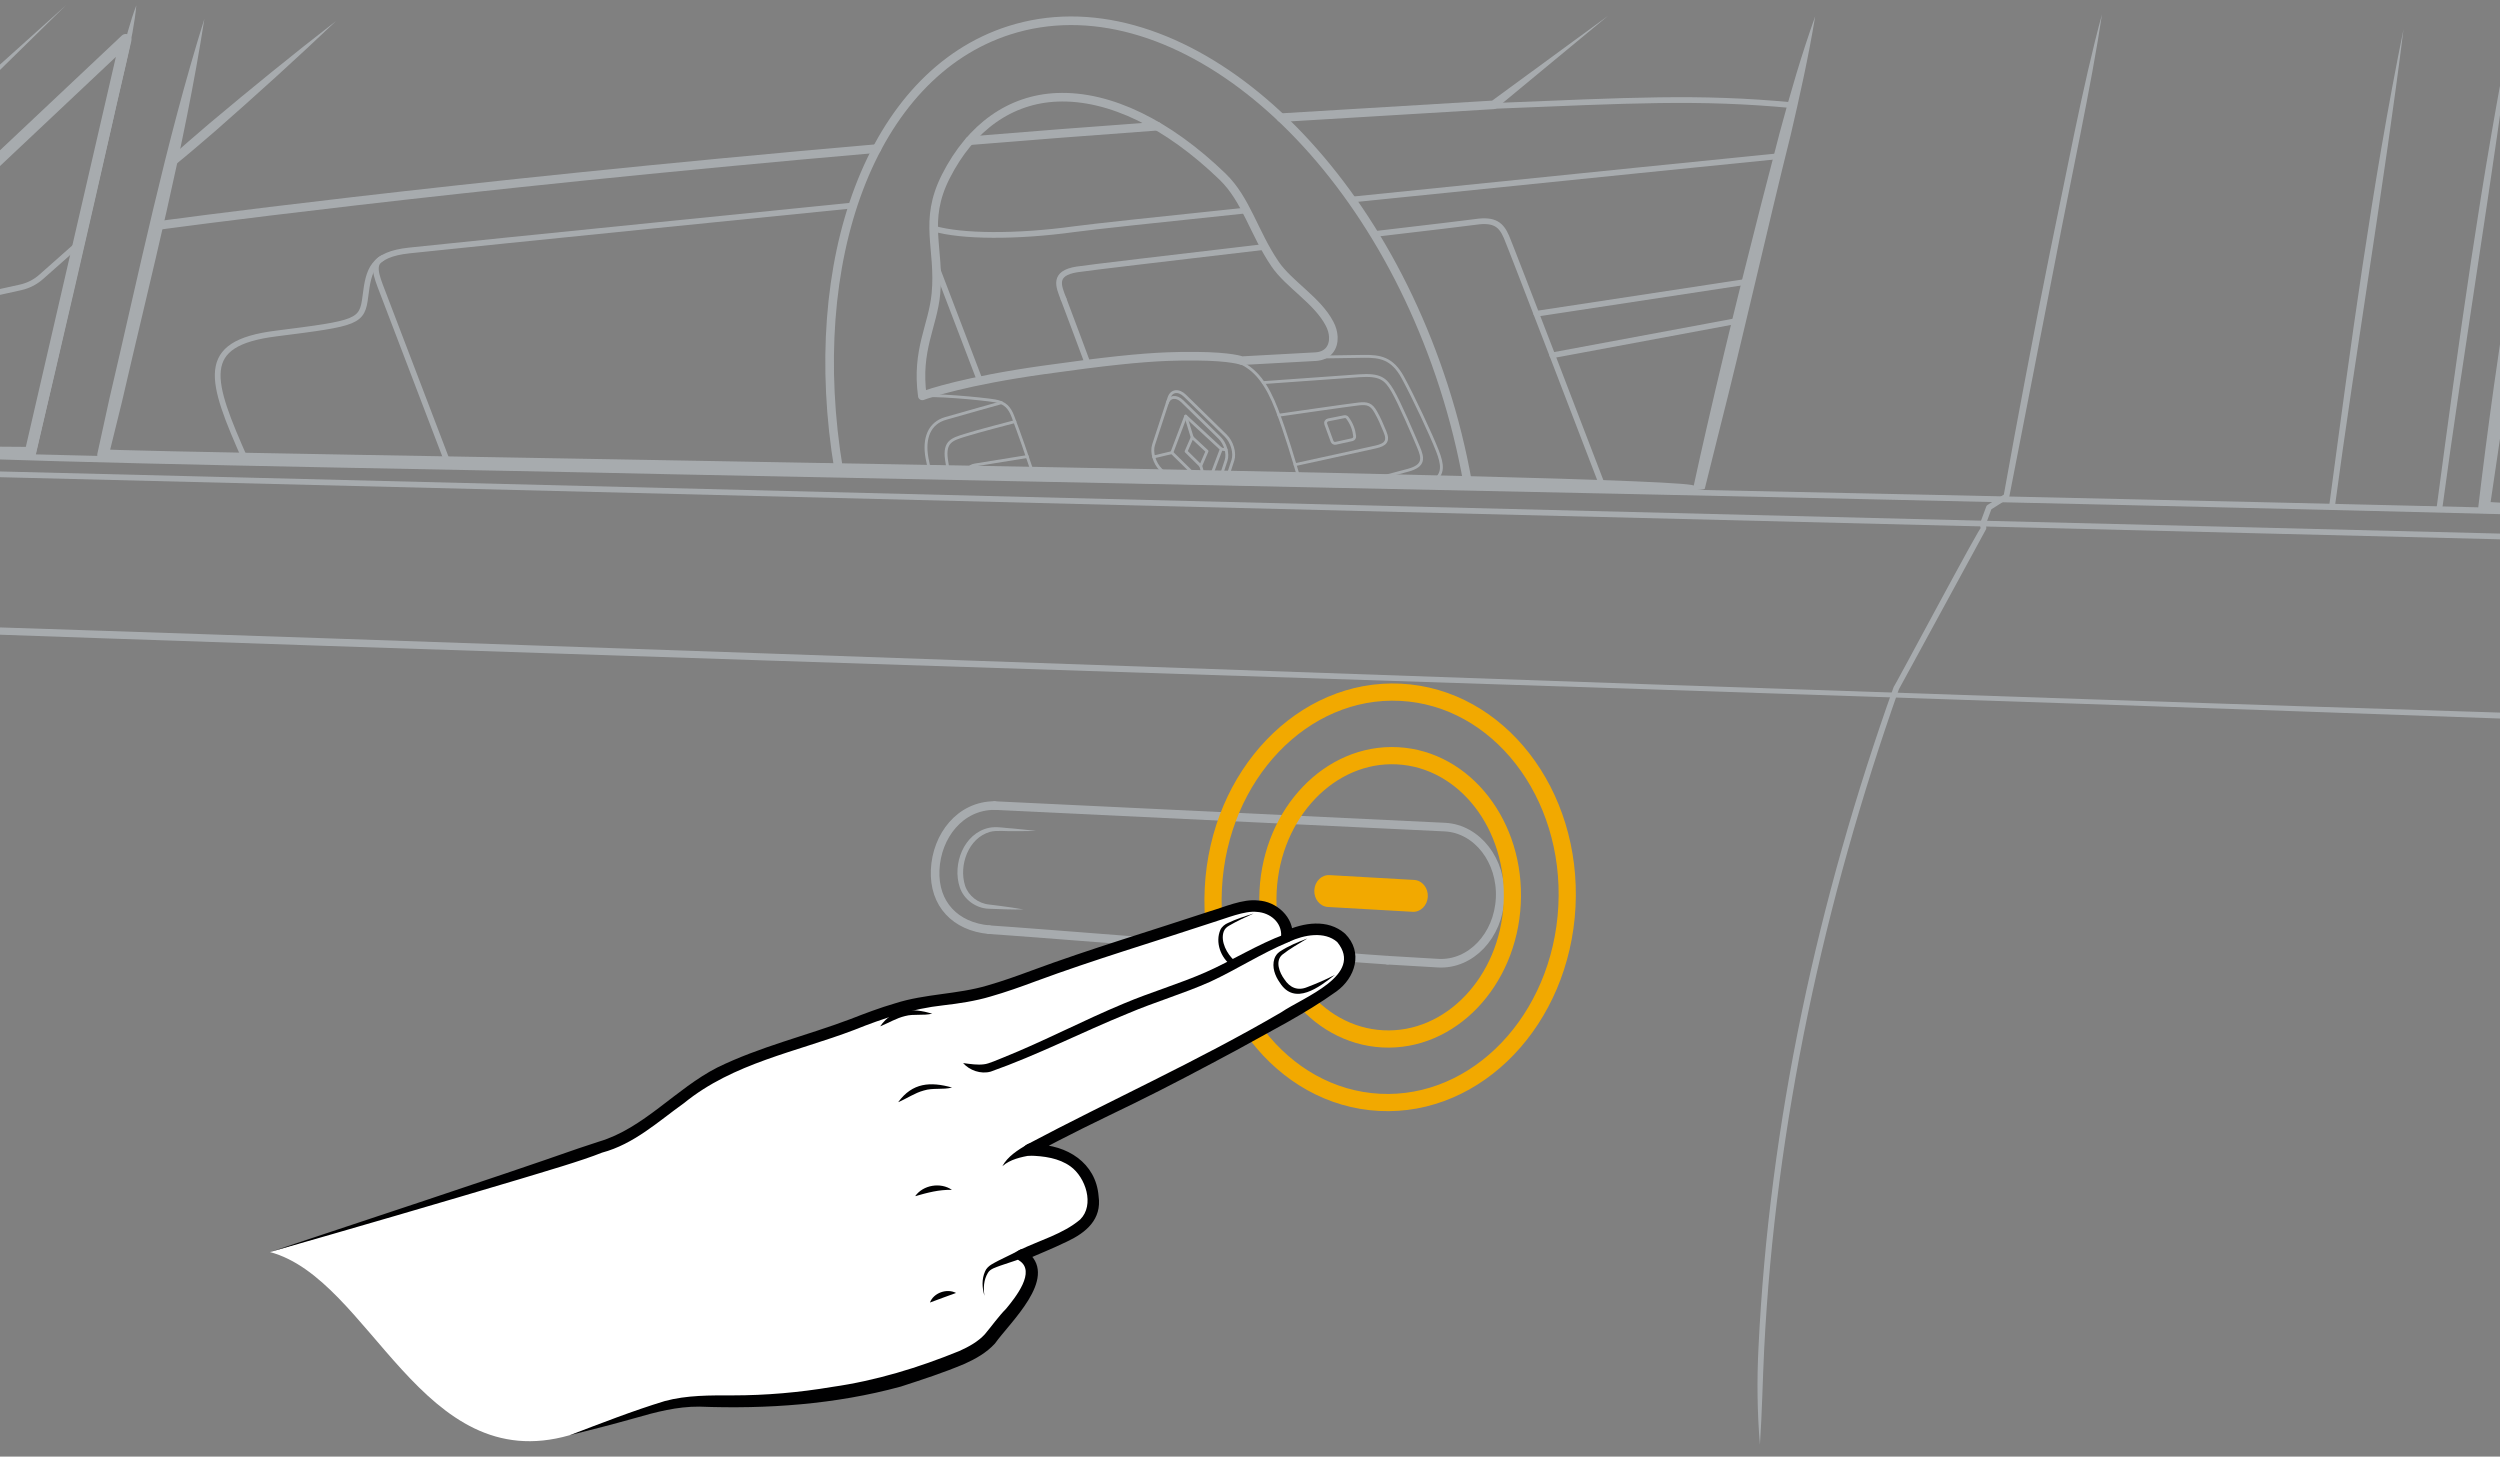 <?xml version="1.0" encoding="UTF-8"?><svg xmlns="http://www.w3.org/2000/svg" width="436" height="254.037" viewBox="0 0 436 254.037"><rect x="0" y="0" width="436" height="254.037" fill="#808080" stroke="none"/><g id="uuid-f270c0a7-dc71-4ad9-87d3-d0d34aa3aabb"><rect x="-172.013" width="654" height="254.037" style="fill:none; stroke-width:0px;"/></g><g id="uuid-73fd3187-4ce8-459d-af5c-09578825dd99"><path d="m146.277,81.949c-6.106-36.488,5.652-68.948,29.713-76.654,27.931-8.946,61.864,18.855,75.791,62.095,1.816,5.637,3.202,11.258,4.177,16.792" style="fill:none; stroke:#a7abae; stroke-linecap:round; stroke-linejoin:round; stroke-width:1.5px;"/><path d="m160.853,69.041c1.269-.464,7.487-2.597,21.06-4.513,10.901-1.538,16.849-2.141,21.663-2.334,1.791-.072,3.425-.086,5.099-.071,6.171.055,7.909.779,7.909.779,0,0,9.221-.519,12.812-.699,2.235-.112,3.21-1.653,3.139-3.424-.031-.767-.257-1.577-.663-2.332-2.12-4.065-7.081-6.848-9.499-10.396-3.695-5.423-5.017-11.242-9.162-15.247-9.413-9.094-19.605-14.203-28.842-13.834-8.121.325-15.031,5.142-19.416,13.797-3.997,7.889-.984,12.519-1.726,20.438-.532,5.681-3.46,9.781-2.373,17.836Z" style="fill:none; stroke:#a7abae; stroke-linecap:round; stroke-linejoin:round; stroke-width:1.5px;"/><path d="m215.665,62.995c3.358,1.171,5.37,4.213,7.001,8.428,1.631,4.216,3.065,9.188,3.746,11.503.061.209.119.435.172.676" style="fill:none; stroke:#a7abae; stroke-linecap:round; stroke-linejoin:round; stroke-width:.5px;"/><path d="m160.643,69.139c1.484-.469,10.742.41,12.878.769,1.785.3,2.564,1.233,3.121,2.701,1.164,3.068,2.432,6.713,3.535,10.03" style="fill:none; stroke:#a7abae; stroke-linecap:round; stroke-linejoin:round; stroke-width:.5px;"/><path d="m174.64,70.232s-7.027,1.953-9.77,2.76c-2.744.807-3.854,3.369-3.19,6.956.119.643.287,1.438.487,2.323" style="fill:none; stroke:#a7abae; stroke-linecap:round; stroke-linejoin:round; stroke-width:.5px;"/><path d="m226.845,62.337s8.38-.177,11.096-.193,4.854.287,6.712,3.69c1.858,3.404,5.011,10.134,6.046,12.83.879,2.289,1.244,4.111-.979,5.391" style="fill:none; stroke:#a7abae; stroke-linecap:round; stroke-linejoin:round; stroke-width:.5px;"/><path d="m176.987,73.528s-6.612,1.712-8.758,2.399c-2.146.687-3.601,1.059-3.163,4.214.089.643.207,1.392.342,2.197" style="fill:none; stroke:#a7abae; stroke-linecap:round; stroke-linejoin:round; stroke-width:.5px;"/><path d="m220.299,66.728s13.071-.944,16.728-1.195,4.606.504,5.845,2.627c1.239,2.123,3.627,7.723,4.487,9.748.861,2.025,1.07,3.305-1.758,4.095-1.058.295-3.889,1.027-7.017,1.826" style="fill:none; stroke:#a7abae; stroke-linecap:round; stroke-linejoin:round; stroke-width:.5px;"/><path d="m223.039,72.409s12.407-1.799,13.898-1.958c1.49-.159,2.206-.006,3.003,1.423.797,1.428.828,1.644,1.583,3.388.755,1.744.035,2.314-1.599,2.688-2.129.487-12.646,2.779-14.068,3.089" style="fill:none; stroke:#a7abae; stroke-linecap:round; stroke-linejoin:round; stroke-width:.5px;"/><path d="m168.763,82.876c-.001-.005-.002-.011-.004-.016-.196-.855.17-1.578,1.251-1.765,1.081-.188,9.146-1.478,9.146-1.478" style="fill:none; stroke:#a7abae; stroke-linecap:round; stroke-linejoin:round; stroke-width:.5px;"/><path d="m203.572,70.302c.389-1.184,1.587-1.328,2.613-.324l6.493,6.356c1.026,1.004,1.542,2.779,1.154,3.963l-.987,3.007" style="fill:none; stroke:#a7abae; stroke-linecap:round; stroke-linejoin:round; stroke-width:.5px;"/><path d="m214.014,83.328l.998-3.04c.424-1.293-.139-3.229-1.259-4.326l-7.087-6.938c-1.12-1.096-2.372-.937-2.796.356l-2.686,8.181c-.424,1.293.139,3.229,1.259,4.326l1.257,1.231" style="fill:none; stroke:#a7abae; stroke-linecap:round; stroke-linejoin:round; stroke-width:.5px;"/><path d="m231.63,73.229c-.159.031-.296.131-.376.272s-.094.31-.038.463l1.089,2.993c.095.261.369.412.64.353l2.874-.628c.278-.061.465-.321.433-.604-.123-1.095-.463-2.122-1.27-3.211-.122-.165-.336-.232-.537-.193l-2.814.555Z" style="fill:none; stroke:#a7abae; stroke-linecap:round; stroke-linejoin:round; stroke-width:.5px;"/><polygon points="207.919 76.283 206.855 78.726 209.404 81.244 210.503 78.693 207.919 76.283" style="fill:none; stroke:#a7abae; stroke-linecap:round; stroke-linejoin:round; stroke-width:.5px;"/><line x1="207.919" y1="76.283" x2="206.786" y2="72.574" style="fill:none; stroke:#a7abae; stroke-linecap:round; stroke-linejoin:round; stroke-width:.5px;"/><line x1="209.404" y1="81.244" x2="209.991" y2="83.246" style="fill:none; stroke:#a7abae; stroke-linecap:round; stroke-linejoin:round; stroke-width:.5px;"/><polyline points="211.125 83.269 212.992 78.316 206.786 72.574 204.372 78.937 208.729 83.22" style="fill:none; stroke:#a7abae; stroke-linecap:round; stroke-linejoin:round; stroke-width:.5px;"/><line x1="204.372" y1="78.937" x2="201.204" y2="79.688" style="fill:none; stroke:#a7abae; stroke-linecap:round; stroke-linejoin:round; stroke-width:.5px;"/><line x1="212.992" y1="78.316" x2="213.839" y2="78.454" style="fill:none; stroke:#a7abae; stroke-linecap:round; stroke-linejoin:round; stroke-width:.5px;"/><path d="m366.589,2.496c-1.796,12.139-5.646,29.844-7.98,42.104,0,0-8.194,42.055-8.194,42.055-.026.14-.113.259-.224.331l-3.041,1.927.201-.248-1.087,2.933.022-.268.125.651c.023.118.001.235-.052.333.007-.007-15.319,28.145-15.188,27.889-13.032,36.941-21.491,75.771-23.49,114.94-.277,5.6-.369,11.197-.749,16.816-.473-5.607-.537-11.244-.255-16.86,1.877-39.333,10.359-78.262,23.584-115.307-.018.27,15.643-29.162,15.168-27.623,0,0-.125-.651-.125-.651-.018-.092-.008-.186.022-.268l1.087-2.933c.04-.107.112-.192.201-.249l3.041-1.927-.224.331c2.518-14.063,5.187-28.099,8.005-42.105,2.565-12.196,5.877-29.967,9.152-41.871h0Z" style="fill:#a7abae; stroke-width:0px;"/><path d="m-169.723,104.323c193.416,5.119,413.479,13.928,607.013,19.994,13.489.465,26.98.843,40.449,1.887-13.509.132-26.995-.401-40.484-.849-193.542-7.014-413.618-13.079-606.978-21.032h0Z" style="fill:#a7abae; stroke-width:0px;"/><polyline points="-4.507 31.829 21.927 6.929 5.299 78.939 -3.507 78.878" style="fill:none; stroke:#a7abae; stroke-linecap:round; stroke-linejoin:round; stroke-width:2px;"/><path d="m35.644,3.289c-3.513,22.546-9.265,44.59-14.376,66.796-0,0-2.336,9.477-2.336,9.477l-.954-1.226c-.195.616,282.304,4.389,277.391,6.438.736-3.449,1.523-6.887,2.309-10.325,3.927-17.193,8.251-34.291,12.713-51.353,1.831-6.813,3.805-13.591,6.182-20.26-1.153,6.986-2.68,13.871-4.283,20.737-4.064,16.215-8.317,35.36-12.416,51.398 0,0-2.559,10.26-2.559,10.26-.155,2.291-278.401-5.657-279.378-4.894-.622-.007-1.103-.62-.952-1.228,0,0,2.086-9.535,2.086-9.535C24.283,47.391,28.847,25.072,35.644,3.289h0Z" style="fill:#a7abae; stroke-width:0px;"/><path d="m445.732,4.993c-1.238,14.046-3.478,27.932-5.459,41.875-1.778,12.323-4.238,29.631-6.071,41.766,0,.001-.955-1.131-.956-1.131l46.488,2.661-46.559-.662c-.592-.004-1.048-.548-.956-1.132,1.651-13.984,3.624-27.929,5.833-41.835,2.21-13.914,4.359-27.831,7.68-41.541h0Z" style="fill:#a7abae; stroke-width:0px;"/><path d="m-3.929,79.008c146.798,3.593,306.706,6.215,453.447,9.896,10.076.239,20.153.469,30.216,1.259-10.089.318-20.166.075-30.242-.158-103.372-2.657-228.547-5.216-332.532-7.297-35.33-.809-86.019-1.523-120.921-2.701-.277-.007-.495-.237-.487-.513.007-.278.24-.497.518-.486h0Z" style="fill:#a7abae; stroke-width:0px;"/><line x1="-4.841" y1="82.603" x2="479.854" y2="94.647" style="fill:none; stroke:#a7abae; stroke-linecap:round; stroke-linejoin:round;"/><path d="m419.171,5.116c-3.287,26.498-8.42,56.709-11.971,83.247-.084.614-1.072.538-.992-.132,3.655-27.297,7.459-56.097,12.963-83.115h0Z" style="fill:#a7abae; stroke-width:0px;"/><path d="m438.421,2.337c-3.515,27.525-8.803,58.927-12.508,86.504-.086.606-1.064.552-.992-.132,3.79-28.399,7.817-58.253,13.5-86.372h0Z" style="fill:#a7abae; stroke-width:0px;"/><path d="m58.589,3.681c-6.875,6.544-13.911,12.909-21.043,19.167-2.394,2.063-4.791,4.123-7.248,6.115-.321.267-.8.221-1.063-.104-.252-.31-.213-.762.078-1.028,2.341-2.128,4.741-4.187,7.144-6.243,7.265-6.106,14.624-12.101,22.132-17.908h0Z" style="fill:#a7abae; stroke-width:0px;"/><path d="m13.714,42.5c-2.92,2.578-5.151,4.558-6.521,5.777-1.032.918-2.266,1.545-3.614,1.843l-7.241,1.603" style="fill:none; stroke:#a7abae; stroke-linecap:round; stroke-linejoin:round;"/><path d="m27.252,39.374s49.799-6.873,125.688-13.467" style="fill:none; stroke:#a7abae; stroke-linecap:round; stroke-linejoin:round; stroke-width:1.5px;"/><path d="m169.088,24.542c10.508-.863,21.444-1.712,32.753-2.532" style="fill:none; stroke:#a7abae; stroke-linecap:round; stroke-linejoin:round; stroke-width:1.5px;"/><path d="m223.34,19.771l37.119-2.237-.42.157,20.42-14.945-19.498,16.129c-.124.102-.27.152-.42.157,0,0-37.102,2.236-37.102,2.236-.97.057-1.103-1.417-.099-1.497h0Z" style="fill:#a7abae; stroke-width:0px;"/><path d="m-5.661,16.352L11.54.88-4.977,17.081c-.478.463-1.18-.277-.685-.729h0Z" style="fill:#a7abae; stroke-width:0px;"/><path d="m23.774.937c-.502,5.798-2.794,13.981-3.995,19.744-3.937,17.501-9.467,41.404-13.64,58.849-.137.579-1.108.468-.974-.225,3.9-17.512,9.408-41.415,13.544-58.871,1.449-5.711,2.966-14.03,5.066-19.496h0Z" style="fill:#a7abae; stroke-width:0px;"/><path d="m260.507,18.47c23.674-.947,35.745-1.668,52.09-.117" style="fill:none; stroke:#a7abae; stroke-linecap:round; stroke-linejoin:round;"/><path d="m42.845,80.31c-6.265-14.156-8.368-20.406,5.239-22.134,14.399-1.829,15.079-1.949,15.648-6.545.568-4.596,1.225-7.259,7.639-7.949,11.473-1.234,77.389-7.85,77.389-7.85" style="fill:none; stroke:#a7abae; stroke-linecap:round; stroke-linejoin:round;"/><path d="m66.677,45.022c-1.824.942-1.141,2.862-.003,5.784l11.361,29.753" style="fill:none; stroke:#a7abae; stroke-linecap:round; stroke-linejoin:round;"/><path d="m162.832,39.862c4.875,1.427,14.451,1.496,24.6.096,2.973-.41,14.752-1.673,29.922-3.253" style="fill:none; stroke:#a7abae; stroke-linecap:round; stroke-linejoin:round;"/><path d="m235.694,34.808c34.539-3.553,74.67-7.588,74.67-7.588" style="fill:none; stroke:#a7abae; stroke-linecap:round; stroke-linejoin:round;"/><line x1="185.48" y1="52.135" x2="185.483" y2="52.144" style="fill:none; stroke:#a7abae; stroke-linecap:round; stroke-linejoin:round;"/><path d="m189.723,63.479c-.232-.628-3.462-9.334-4.24-11.336-.001-.002-.001-.004-.002-.005-0-.001-.001-.002-.001-.003-.874-2.247-1.88-4.476,2.324-5.147,1.801-.288,17.004-2.08,32.753-3.928" style="fill:none; stroke:#a7abae; stroke-linecap:round; stroke-linejoin:round;"/><path d="m239.656,40.82c9.422-1.107,16.645-1.963,17.716-2.122,3.322-.494,4.447.545,5.341,2.586.838,1.913,14.959,38.751,16.732,43.376" style="fill:none; stroke:#a7abae; stroke-linecap:round; stroke-linejoin:round;"/><line x1="267.944" y1="54.72" x2="304.959" y2="49.086" style="fill:none; stroke:#a7abae; stroke-linecap:round; stroke-linejoin:round;"/><line x1="270.733" y1="61.966" x2="303.3" y2="55.898" style="fill:none; stroke:#a7abae; stroke-linecap:round; stroke-linejoin:round;"/><line x1="163.289" y1="46.458" x2="170.906" y2="66.405" style="fill:none; stroke:#a7abae; stroke-linecap:round; stroke-linejoin:round;"/><path d="m242,167.455c-5.841-.345-64.194-5.005-69.503-5.319" style="fill:none; stroke:#a7abae; stroke-linecap:round; stroke-linejoin:round; stroke-width:1.5px;"/><path d="m173.44,140.492l78.567,3.755c5.622.297,9.93,5.855,9.617,12.404-.321,6.559-5.137,11.624-10.768,11.328-.001,0-3.431-.203-8.856-.523" style="fill:none; stroke:#a7abae; stroke-linecap:round; stroke-linejoin:round; stroke-width:1.5px;"/><path d="m180.718,144.916c-1.361.04-2.72.023-4.08.034-1.139.043-2.901-.181-3.967.127-3.783,1.049-5.49,5.837-4.363,9.379.585,1.783,2.288,3.094,4.162,3.29,0,0,2.023.253,2.023.253,1.348.172,2.694.379,4.037.614-1.968.035-4.145-.046-6.12-.128-2.212-.08-4.294-1.593-5.017-3.712-1.364-4.039.677-9.467,5.116-10.409,1.256-.27,2.903.076,4.152.128,1.353.141,2.706.254,4.058.425h0Z" style="fill:#a7abae; stroke-width:0px;"/><path d="m173.44,140.492c-5.97,0-10.084,5.258-10.349,11.23-.257,5.982,3.563,9.881,9.407,10.414" style="fill:none; stroke:#a7abae; stroke-linecap:round; stroke-linejoin:round; stroke-width:1.5px;"/></g><g id="uuid-ff90d494-e513-4989-bc28-52339718adf7"><ellipse cx="242.438" cy="156.492" rx="24.719" ry="21.314" transform="translate(73.653 390.538) rotate(-87.044)" style="fill:none; stroke:#f2a900; stroke-miterlimit:10; stroke-width:3px;"/><ellipse cx="242.438" cy="156.492" rx="35.806" ry="30.874" transform="translate(73.653 390.538) rotate(-87.044)" style="fill:none; stroke:#f2a900; stroke-miterlimit:10; stroke-width:3px;"/></g><g id="uuid-7f058214-c45b-433b-ab71-311276240742"><path d="m246.342,159.017l-14.761-.84c-1.389-.089-2.446-1.405-2.362-2.939.084-1.534,1.278-2.705,2.667-2.616l14.761.84c1.389.089,2.447,1.405,2.362,2.939-.084,1.534-1.278,2.705-2.667,2.616Z" style="fill:#f2a900; stroke-width:0px;"/><path d="m234.814,164.778c-1.05-2.13-3.76-3.12-7.02-2.55-1.08.19-2.21.55-3.37,1.1.16-2.93-2.13-5.27-5.73-5.31-.94-.01-1.97.13-3.07.47-6.8,2.07-9.77,3.03-16.32,5.28s-9.44,2.86-19.26,6.51c-9.81,3.66-11.77,3.52-16.57,4.18-4.8.66-8.36,1.68-14.36,4.04-6,2.36-14.58,4.53-22.1,7.86-7.52,3.32-15.45,12.18-22.25,13.69-6.97,2.54-29.35,9.53-57.68,18.31,17.58,4.7,26.39,39.37,52.24,31.95,0,0,9.46-2.93,13.54-4.28,10.75-3.55,13.39.21,34.13-3.26,8.89-1.49,10.75-2.45,16.91-4.53,9.31-3.17,8.77-5.32,11.67-8.39,2.9-3.08,6.64-8.76,2.61-10.91,9-4.03,14.09-5.04,12.04-12.08-2.04-7.04-10.7-6.13-10.72-6.33,10.38-5.71,14.91-7.28,27.7-14.02,12.79-6.73,17.32-9.36,22.75-12.65,2.03-1.23,3.66-2.53,4.59-3.96,1-1.53,1.2-3.21.27-5.12Z" style="fill:#fff; stroke-width:0px;"/><path d="m99.327,250.31c5.471-2.077,11.015-4.261,16.613-5.965,3.842-1.04,7.93-.995,11.846-.99,5.814 0,11.575-.505,17.316-1.472,7.67-1.091,15.064-3.357,22.184-6.258,1.712-.766,3.306-1.662,4.466-2.926,1.149-1.361,2.409-3.147,3.719-4.463,1.593-1.925,5.307-6.536,2.241-8.417-.71-.39-.683-1.472.062-1.795,3.562-1.728,7.639-2.818,10.611-5.344,2.55-2.53.952-7.352-1.684-9.254-2.013-1.468-4.7-1.826-7.162-1.878-1.014-.013-1.447-1.391-.516-1.902,14.837-7.866,29.75-14.535,44.407-23.091,3.835-2.627,14.512-6.485,9.779-12.266-2.204-1.931-5.813-1.255-8.354-.061-.504.232-1.102.011-1.334-.493-.07-.15-.098-.308-.091-.464.146-2.387-1.9-4.097-4.221-4.234-2.095-.266-5.504,1.17-7.549,1.78-10.329,3.428-20.868,6.552-31.081,10.332-2.572.956-5.169,1.881-7.845,2.648-2.641.789-5.484,1.214-8.198,1.526-5.426.592-10.475,2.254-15.532,4.285-10.185,3.883-21.104,5.759-29.716,12.774-4.537,3.235-8.68,7.129-14.302,8.641-3.507,1.421-10.188,3.349-14.314,4.608-13.994,4.178-29.602,8.731-43.583,12.722,15.128-5.054,38.99-12.88,53.77-18.066,0,0,3.568-1.18,3.568-1.18,7.818-2.301,13.412-9.224,20.644-12.919,7.411-3.637,15.601-5.572,23.216-8.447,2.54-.99,5.136-1.982,7.811-2.756,5.239-1.685,10.88-1.56,16.091-3.112,2.582-.739,5.141-1.65,7.693-2.598,10.3-3.812,20.751-6.905,31.177-10.365,2.378-.697,5.707-2.179,8.322-1.865,3.208.134,6.347,2.916,6.046,6.332 0-0-1.425-.957-1.425-.957,3.282-1.494,7.532-2.245,10.576.413,3.232,3.239,1.759,7.724-1.518,10.085-5.526,3.954-11.52,6.94-17.42,10.238-5.889,3.158-11.795,6.302-17.811,9.247-6.023,2.934-12.029,5.764-17.843,8.997l.515-.952c.016-.413-.444-.872-.787-.891.235.011.622.025.853.034,5.481.057,10.559,3.166,11.028,9.019.589,4.051-2.206,6.365-5.482,7.906-2.523,1.235-5.051,2.216-7.522,3.334l.062-1.795c.009.005.772.498.782.504,5.005,4.518-3.234,11.985-5.926,15.763-1.495,1.633-3.4,2.676-5.23,3.506-3.739,1.588-7.345,2.743-11.184,3.995-11.463,3.124-23.334,3.937-35.141,3.494-3.886-.026-7.537.937-11.272,2.014-3.766,1.059-7.555,2.042-11.354,2.978h0Z" style="fill:#000001; stroke-width:0px;"/><path d="m224.695,164.302c-4.721,1.973-8.989,4.763-13.658,6.927-4.741,2.1-9.614,3.511-14.348,5.528-7.958,3.235-15.748,7.25-23.9,10.13-1.74.498-3.709-.226-4.828-1.488,1.332.181,2.545.361,3.63.215.864-.07,2.5-.857,3.384-1.184,7.137-2.869,13.866-6.439,21.006-9.41,4.686-1.984,9.68-3.435,14.297-5.466,4.59-2.025,8.975-4.83,13.86-6.644.875-.325,1.453,1.006.557,1.393h0Z" style="fill:#000001; stroke-width:0px;"/><path d="m179.843,201.464c-1.758.327-3.661.71-5.04,1.93.933-1.727,2.717-2.828,4.362-3.812.488-.286,1.118-.117,1.397.375.356.598-.035,1.407-.72,1.507h0Z" style="fill:#000001; stroke-width:0px;"/><path d="m178.52,219.311c-1.716.721-3.635,1.179-5.304,1.901-.396.198-.723.411-.93.784-.723,1.177-.822,2.638-.588,3.999-.426-1.352-.509-2.921.096-4.259.19-.495.633-.899,1.046-1.167,1.669-1.01,3.386-1.645,5.038-2.614.92-.501,1.618.957.643,1.355h0Z" style="fill:#000001; stroke-width:0px;"/><path d="m166.039,189.667c-1.629.417-3.337.02-4.921.516-1.6.428-2.918,1.384-4.478,2.038,2.489-3.409,5.607-3.615,9.398-2.554h0Z" style="fill:#000001; stroke-width:0px;"/><path d="m166.013,207.51c-2.28-.053-4.233.488-6.41,1.103,1.396-1.98,4.454-2.46,6.41-1.103h0Z" style="fill:#000001; stroke-width:0px;"/><path d="m162.583,176.779c-1.565.394-3.207 0-4.737.421-1.532.369-2.844,1.186-4.345,1.796,2.243-3.264,5.625-3.215,9.082-2.217h0Z" style="fill:#000001; stroke-width:0px;"/><path d="m162.181,227.165c.629-1.696,2.961-2.518,4.553-1.673-1.686.637-2.876,1.018-4.553,1.673h0Z" style="fill:#000001; stroke-width:0px;"/><path d="m228.006,163.666c-1.505.921-3.094,1.8-4.413,2.86-1.225,1.117-.466,3.086.396,4.25.963,1.493,2.343,2.071,4.017,1.367,1.616-.619,3.25-1.309,4.819-2.14-2.717,2.152-7.053,5.489-9.636,1.351-.827-1.149-1.402-2.708-.938-4.141.156-.489.498-.947.909-1.23,1.547-1.028,3.182-1.673,4.846-2.318h0Z" style="fill:#000001; stroke-width:0px;"/><path d="m218.632,159.309c-1.442.659-2.897,1.319-4.26,2.116-.468.264-.765.565-.944,1.006-.648,1.738.591,4.022,1.875,5.108.505.355-.028,1.156-.55.834-1.859-1.328-2.86-4.055-1.914-6.221.253-.54.807-.971,1.289-1.172,1.454-.694,2.977-1.187,4.504-1.672h0Z" style="fill:#000001; stroke-width:0px;"/></g></svg>